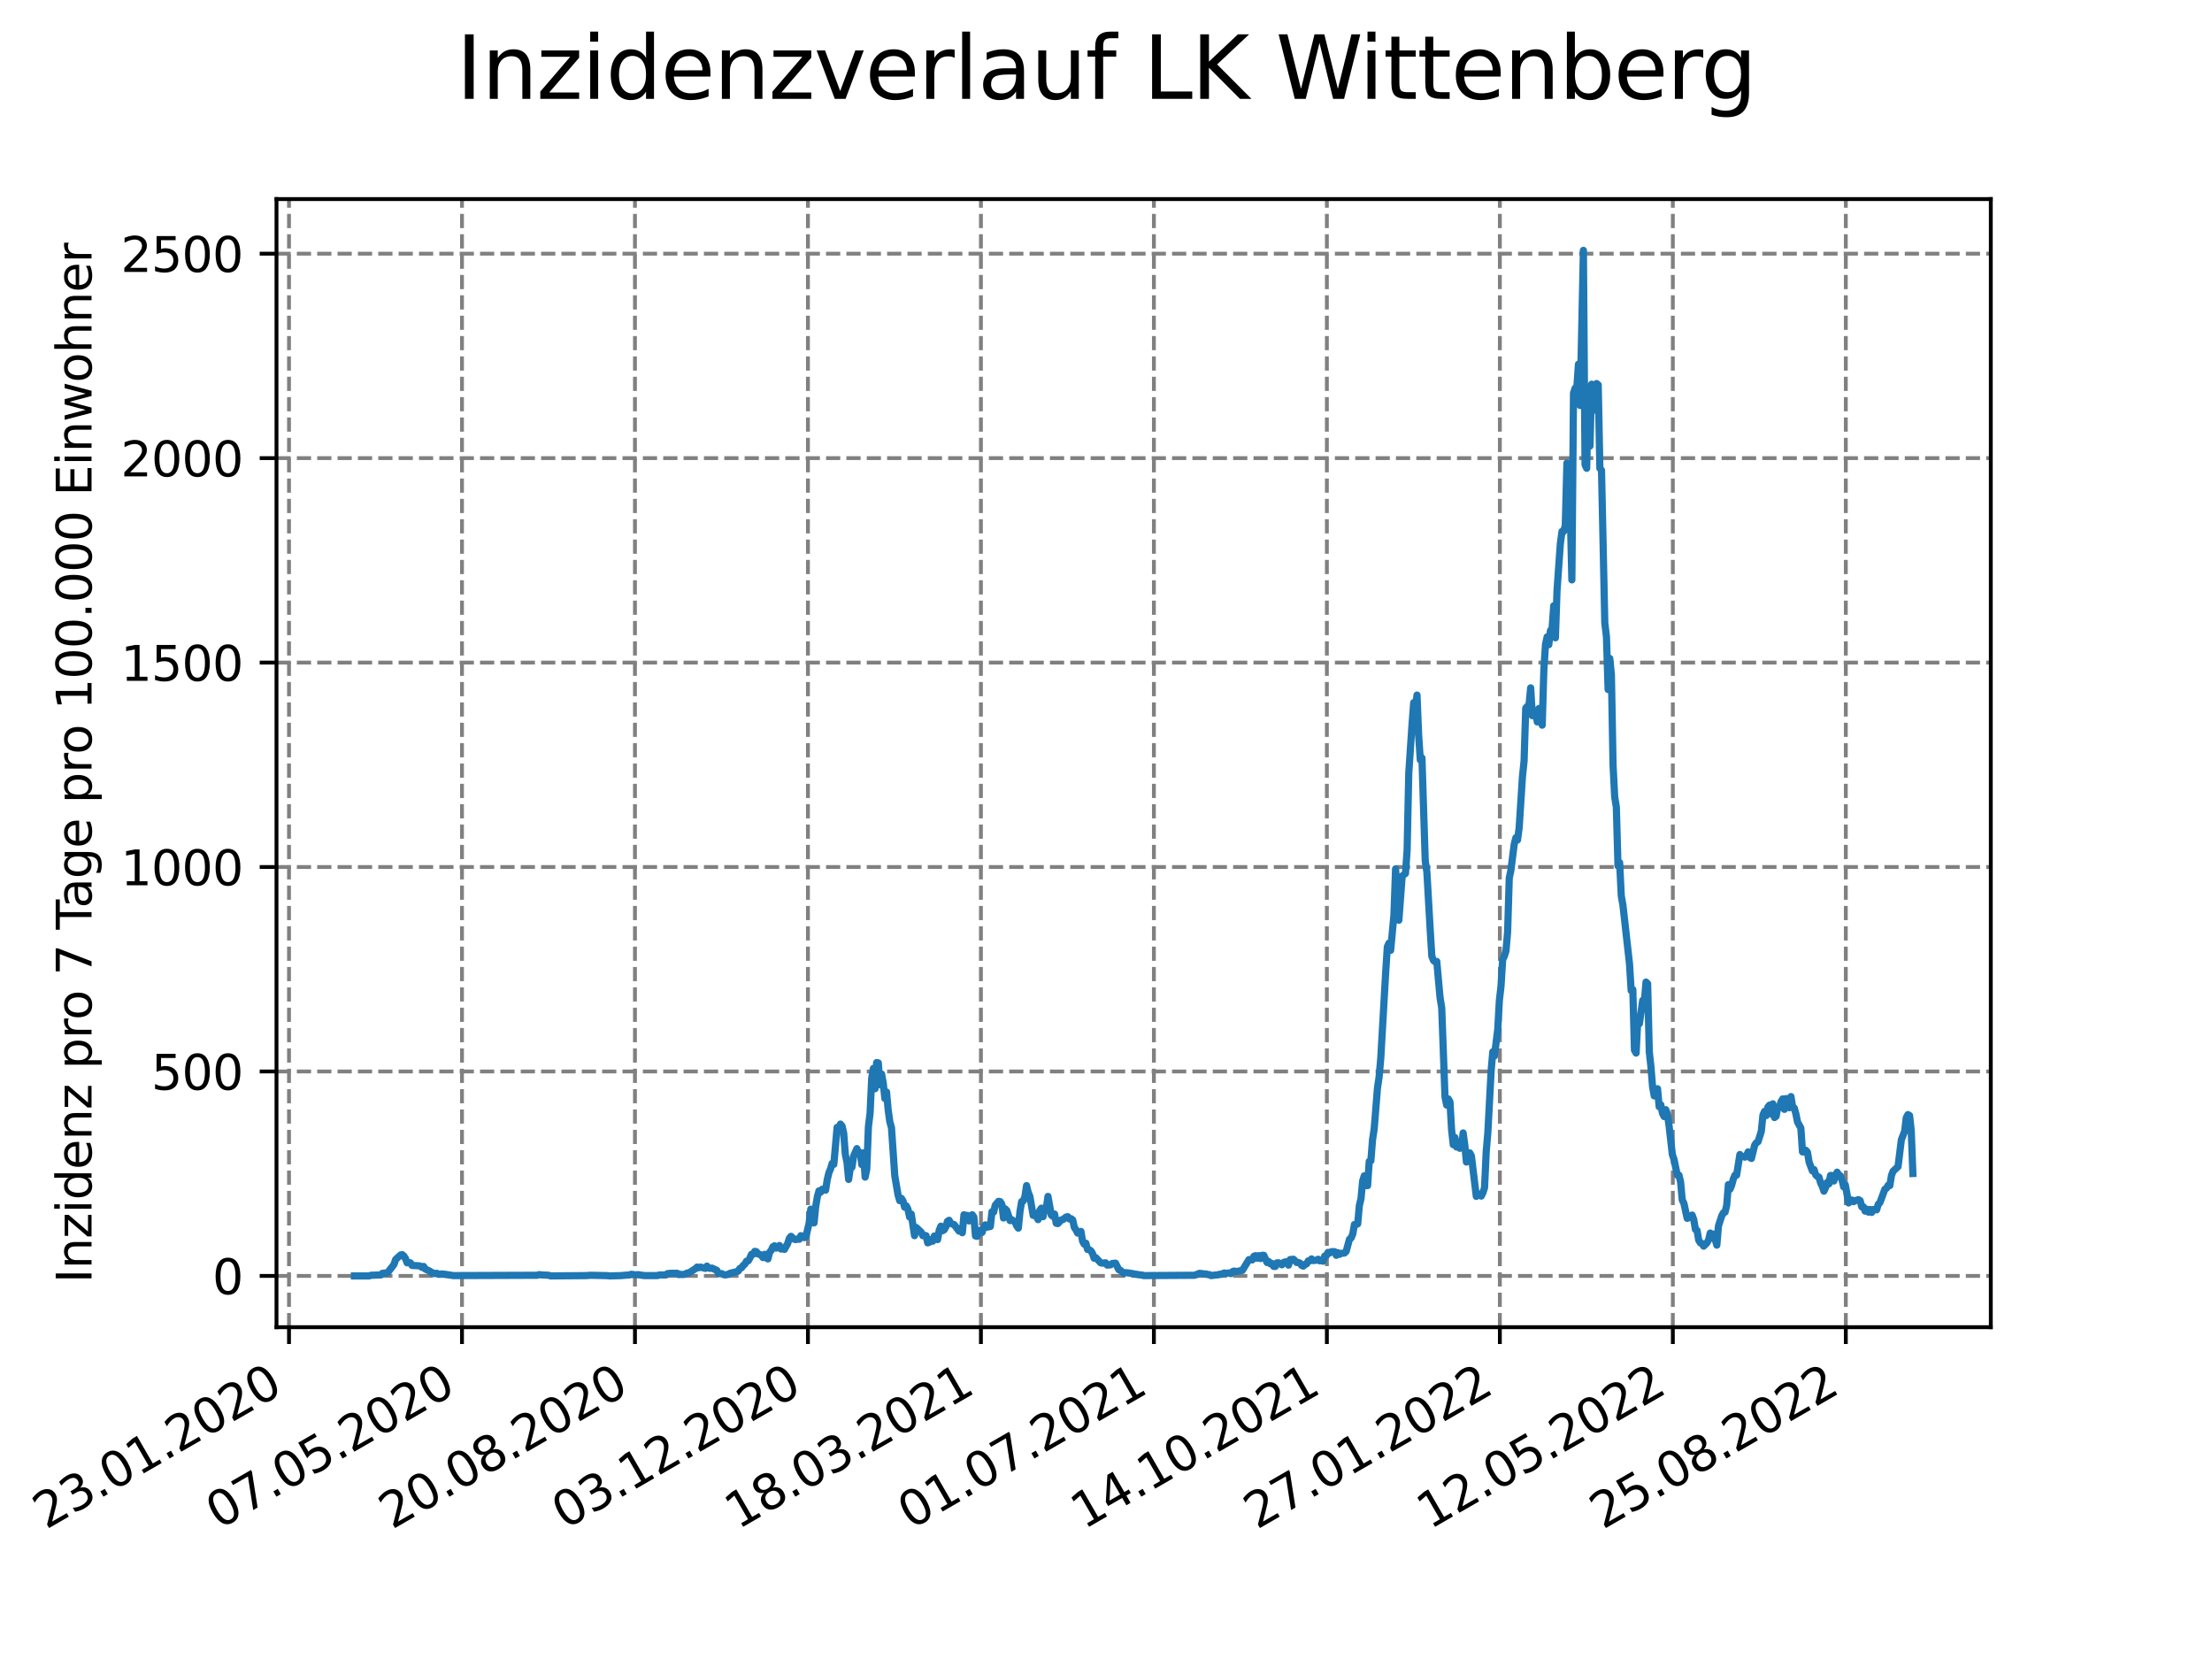 <?xml version="1.0" encoding="utf-8" standalone="no"?>
<!DOCTYPE svg PUBLIC "-//W3C//DTD SVG 1.1//EN"
  "http://www.w3.org/Graphics/SVG/1.1/DTD/svg11.dtd">
<svg xmlns:xlink="http://www.w3.org/1999/xlink" width="460.8pt" height="345.6pt" viewBox="0 0 460.8 345.6" xmlns="http://www.w3.org/2000/svg" version="1.1">
 <defs>
  <style type="text/css">*{stroke-linejoin: round; stroke-linecap: butt}</style>
 </defs>
 <g id="figure_1">
  <g id="patch_1">
   <path d="M 0 345.6 
L 460.8 345.6 
L 460.8 0 
L 0 0 
z
" style="fill: #ffffff"/>
  </g>
  <g id="axes_1">
   <g id="patch_2">
    <path d="M 57.6 276.48 
L 414.72 276.48 
L 414.72 41.472 
L 57.6 41.472 
z
" style="fill: #ffffff"/>
   </g>
   <g id="matplotlib.axis_1">
    <g id="xtick_1">
     <g id="line2d_1">
      <path d="M 60.205 276.48 
L 60.205 41.472 
" clip-path="url(#p554effb5e0)" style="fill: none; stroke-dasharray: 2.96,1.28; stroke-dashoffset: 0; stroke: #808080; stroke-width: 0.8"/>
     </g>
     <g id="line2d_2">
      <defs>
       <path id="mf226395151" d="M 0 0 
L 0 3.5 
" style="stroke: #000000; stroke-width: 0.8"/>
      </defs>
      <g>
       <use xlink:href="#mf226395151" x="60.205" y="276.48" style="stroke: #000000; stroke-width: 0.8"/>
      </g>
     </g>
     <g id="text_1">
      <!-- 23.01.2020 -->
      <g transform="translate(9.58 318.689) rotate(-30) scale(0.1 -0.1)">
       <defs>
        <path id="DejaVuSans-32" d="M 1228 531 
L 3431 531 
L 3431 0 
L 469 0 
L 469 531 
Q 828 903 1448 1529 
Q 2069 2156 2228 2338 
Q 2531 2678 2651 2914 
Q 2772 3150 2772 3378 
Q 2772 3750 2511 3984 
Q 2250 4219 1831 4219 
Q 1534 4219 1204 4116 
Q 875 4013 500 3803 
L 500 4441 
Q 881 4594 1212 4672 
Q 1544 4750 1819 4750 
Q 2544 4750 2975 4387 
Q 3406 4025 3406 3419 
Q 3406 3131 3298 2873 
Q 3191 2616 2906 2266 
Q 2828 2175 2409 1742 
Q 1991 1309 1228 531 
z
" transform="scale(0.016)"/>
        <path id="DejaVuSans-33" d="M 2597 2516 
Q 3050 2419 3304 2112 
Q 3559 1806 3559 1356 
Q 3559 666 3084 287 
Q 2609 -91 1734 -91 
Q 1441 -91 1130 -33 
Q 819 25 488 141 
L 488 750 
Q 750 597 1062 519 
Q 1375 441 1716 441 
Q 2309 441 2620 675 
Q 2931 909 2931 1356 
Q 2931 1769 2642 2001 
Q 2353 2234 1838 2234 
L 1294 2234 
L 1294 2753 
L 1863 2753 
Q 2328 2753 2575 2939 
Q 2822 3125 2822 3475 
Q 2822 3834 2567 4026 
Q 2313 4219 1838 4219 
Q 1578 4219 1281 4162 
Q 984 4106 628 3988 
L 628 4550 
Q 988 4650 1302 4700 
Q 1616 4750 1894 4750 
Q 2613 4750 3031 4423 
Q 3450 4097 3450 3541 
Q 3450 3153 3228 2886 
Q 3006 2619 2597 2516 
z
" transform="scale(0.016)"/>
        <path id="DejaVuSans-2e" d="M 684 794 
L 1344 794 
L 1344 0 
L 684 0 
L 684 794 
z
" transform="scale(0.016)"/>
        <path id="DejaVuSans-30" d="M 2034 4250 
Q 1547 4250 1301 3770 
Q 1056 3291 1056 2328 
Q 1056 1369 1301 889 
Q 1547 409 2034 409 
Q 2525 409 2770 889 
Q 3016 1369 3016 2328 
Q 3016 3291 2770 3770 
Q 2525 4250 2034 4250 
z
M 2034 4750 
Q 2819 4750 3233 4129 
Q 3647 3509 3647 2328 
Q 3647 1150 3233 529 
Q 2819 -91 2034 -91 
Q 1250 -91 836 529 
Q 422 1150 422 2328 
Q 422 3509 836 4129 
Q 1250 4750 2034 4750 
z
" transform="scale(0.016)"/>
        <path id="DejaVuSans-31" d="M 794 531 
L 1825 531 
L 1825 4091 
L 703 3866 
L 703 4441 
L 1819 4666 
L 2450 4666 
L 2450 531 
L 3481 531 
L 3481 0 
L 794 0 
L 794 531 
z
" transform="scale(0.016)"/>
       </defs>
       <use xlink:href="#DejaVuSans-32"/>
       <use xlink:href="#DejaVuSans-33" x="63.623"/>
       <use xlink:href="#DejaVuSans-2e" x="127.246"/>
       <use xlink:href="#DejaVuSans-30" x="159.033"/>
       <use xlink:href="#DejaVuSans-31" x="222.656"/>
       <use xlink:href="#DejaVuSans-2e" x="286.279"/>
       <use xlink:href="#DejaVuSans-32" x="318.066"/>
       <use xlink:href="#DejaVuSans-30" x="381.689"/>
       <use xlink:href="#DejaVuSans-32" x="445.312"/>
       <use xlink:href="#DejaVuSans-30" x="508.936"/>
      </g>
     </g>
    </g>
    <g id="xtick_2">
     <g id="line2d_3">
      <path d="M 96.24 276.48 
L 96.24 41.472 
" clip-path="url(#p554effb5e0)" style="fill: none; stroke-dasharray: 2.96,1.28; stroke-dashoffset: 0; stroke: #808080; stroke-width: 0.8"/>
     </g>
     <g id="line2d_4">
      <g>
       <use xlink:href="#mf226395151" x="96.24" y="276.48" style="stroke: #000000; stroke-width: 0.8"/>
      </g>
     </g>
     <g id="text_2">
      <!-- 07.05.2020 -->
      <g transform="translate(45.615 318.689) rotate(-30) scale(0.1 -0.1)">
       <defs>
        <path id="DejaVuSans-37" d="M 525 4666 
L 3525 4666 
L 3525 4397 
L 1831 0 
L 1172 0 
L 2766 4134 
L 525 4134 
L 525 4666 
z
" transform="scale(0.016)"/>
        <path id="DejaVuSans-35" d="M 691 4666 
L 3169 4666 
L 3169 4134 
L 1269 4134 
L 1269 2991 
Q 1406 3038 1543 3061 
Q 1681 3084 1819 3084 
Q 2600 3084 3056 2656 
Q 3513 2228 3513 1497 
Q 3513 744 3044 326 
Q 2575 -91 1722 -91 
Q 1428 -91 1123 -41 
Q 819 9 494 109 
L 494 744 
Q 775 591 1075 516 
Q 1375 441 1709 441 
Q 2250 441 2565 725 
Q 2881 1009 2881 1497 
Q 2881 1984 2565 2268 
Q 2250 2553 1709 2553 
Q 1456 2553 1204 2497 
Q 953 2441 691 2322 
L 691 4666 
z
" transform="scale(0.016)"/>
       </defs>
       <use xlink:href="#DejaVuSans-30"/>
       <use xlink:href="#DejaVuSans-37" x="63.623"/>
       <use xlink:href="#DejaVuSans-2e" x="127.246"/>
       <use xlink:href="#DejaVuSans-30" x="159.033"/>
       <use xlink:href="#DejaVuSans-35" x="222.656"/>
       <use xlink:href="#DejaVuSans-2e" x="286.279"/>
       <use xlink:href="#DejaVuSans-32" x="318.066"/>
       <use xlink:href="#DejaVuSans-30" x="381.689"/>
       <use xlink:href="#DejaVuSans-32" x="445.312"/>
       <use xlink:href="#DejaVuSans-30" x="508.936"/>
      </g>
     </g>
    </g>
    <g id="xtick_3">
     <g id="line2d_5">
      <path d="M 132.275 276.48 
L 132.275 41.472 
" clip-path="url(#p554effb5e0)" style="fill: none; stroke-dasharray: 2.96,1.28; stroke-dashoffset: 0; stroke: #808080; stroke-width: 0.8"/>
     </g>
     <g id="line2d_6">
      <g>
       <use xlink:href="#mf226395151" x="132.275" y="276.48" style="stroke: #000000; stroke-width: 0.8"/>
      </g>
     </g>
     <g id="text_3">
      <!-- 20.08.2020 -->
      <g transform="translate(81.649 318.689) rotate(-30) scale(0.1 -0.1)">
       <defs>
        <path id="DejaVuSans-38" d="M 2034 2216 
Q 1584 2216 1326 1975 
Q 1069 1734 1069 1313 
Q 1069 891 1326 650 
Q 1584 409 2034 409 
Q 2484 409 2743 651 
Q 3003 894 3003 1313 
Q 3003 1734 2745 1975 
Q 2488 2216 2034 2216 
z
M 1403 2484 
Q 997 2584 770 2862 
Q 544 3141 544 3541 
Q 544 4100 942 4425 
Q 1341 4750 2034 4750 
Q 2731 4750 3128 4425 
Q 3525 4100 3525 3541 
Q 3525 3141 3298 2862 
Q 3072 2584 2669 2484 
Q 3125 2378 3379 2068 
Q 3634 1759 3634 1313 
Q 3634 634 3220 271 
Q 2806 -91 2034 -91 
Q 1263 -91 848 271 
Q 434 634 434 1313 
Q 434 1759 690 2068 
Q 947 2378 1403 2484 
z
M 1172 3481 
Q 1172 3119 1398 2916 
Q 1625 2713 2034 2713 
Q 2441 2713 2670 2916 
Q 2900 3119 2900 3481 
Q 2900 3844 2670 4047 
Q 2441 4250 2034 4250 
Q 1625 4250 1398 4047 
Q 1172 3844 1172 3481 
z
" transform="scale(0.016)"/>
       </defs>
       <use xlink:href="#DejaVuSans-32"/>
       <use xlink:href="#DejaVuSans-30" x="63.623"/>
       <use xlink:href="#DejaVuSans-2e" x="127.246"/>
       <use xlink:href="#DejaVuSans-30" x="159.033"/>
       <use xlink:href="#DejaVuSans-38" x="222.656"/>
       <use xlink:href="#DejaVuSans-2e" x="286.279"/>
       <use xlink:href="#DejaVuSans-32" x="318.066"/>
       <use xlink:href="#DejaVuSans-30" x="381.689"/>
       <use xlink:href="#DejaVuSans-32" x="445.312"/>
       <use xlink:href="#DejaVuSans-30" x="508.936"/>
      </g>
     </g>
    </g>
    <g id="xtick_4">
     <g id="line2d_7">
      <path d="M 168.309 276.48 
L 168.309 41.472 
" clip-path="url(#p554effb5e0)" style="fill: none; stroke-dasharray: 2.96,1.28; stroke-dashoffset: 0; stroke: #808080; stroke-width: 0.8"/>
     </g>
     <g id="line2d_8">
      <g>
       <use xlink:href="#mf226395151" x="168.309" y="276.48" style="stroke: #000000; stroke-width: 0.8"/>
      </g>
     </g>
     <g id="text_4">
      <!-- 03.12.2020 -->
      <g transform="translate(117.684 318.689) rotate(-30) scale(0.1 -0.1)">
       <use xlink:href="#DejaVuSans-30"/>
       <use xlink:href="#DejaVuSans-33" x="63.623"/>
       <use xlink:href="#DejaVuSans-2e" x="127.246"/>
       <use xlink:href="#DejaVuSans-31" x="159.033"/>
       <use xlink:href="#DejaVuSans-32" x="222.656"/>
       <use xlink:href="#DejaVuSans-2e" x="286.279"/>
       <use xlink:href="#DejaVuSans-32" x="318.066"/>
       <use xlink:href="#DejaVuSans-30" x="381.689"/>
       <use xlink:href="#DejaVuSans-32" x="445.312"/>
       <use xlink:href="#DejaVuSans-30" x="508.936"/>
      </g>
     </g>
    </g>
    <g id="xtick_5">
     <g id="line2d_9">
      <path d="M 204.344 276.48 
L 204.344 41.472 
" clip-path="url(#p554effb5e0)" style="fill: none; stroke-dasharray: 2.96,1.28; stroke-dashoffset: 0; stroke: #808080; stroke-width: 0.8"/>
     </g>
     <g id="line2d_10">
      <g>
       <use xlink:href="#mf226395151" x="204.344" y="276.48" style="stroke: #000000; stroke-width: 0.8"/>
      </g>
     </g>
     <g id="text_5">
      <!-- 18.03.2021 -->
      <g transform="translate(153.719 318.689) rotate(-30) scale(0.1 -0.1)">
       <use xlink:href="#DejaVuSans-31"/>
       <use xlink:href="#DejaVuSans-38" x="63.623"/>
       <use xlink:href="#DejaVuSans-2e" x="127.246"/>
       <use xlink:href="#DejaVuSans-30" x="159.033"/>
       <use xlink:href="#DejaVuSans-33" x="222.656"/>
       <use xlink:href="#DejaVuSans-2e" x="286.279"/>
       <use xlink:href="#DejaVuSans-32" x="318.066"/>
       <use xlink:href="#DejaVuSans-30" x="381.689"/>
       <use xlink:href="#DejaVuSans-32" x="445.312"/>
       <use xlink:href="#DejaVuSans-31" x="508.936"/>
      </g>
     </g>
    </g>
    <g id="xtick_6">
     <g id="line2d_11">
      <path d="M 240.378 276.48 
L 240.378 41.472 
" clip-path="url(#p554effb5e0)" style="fill: none; stroke-dasharray: 2.96,1.28; stroke-dashoffset: 0; stroke: #808080; stroke-width: 0.8"/>
     </g>
     <g id="line2d_12">
      <g>
       <use xlink:href="#mf226395151" x="240.378" y="276.48" style="stroke: #000000; stroke-width: 0.8"/>
      </g>
     </g>
     <g id="text_6">
      <!-- 01.07.2021 -->
      <g transform="translate(189.753 318.689) rotate(-30) scale(0.1 -0.1)">
       <use xlink:href="#DejaVuSans-30"/>
       <use xlink:href="#DejaVuSans-31" x="63.623"/>
       <use xlink:href="#DejaVuSans-2e" x="127.246"/>
       <use xlink:href="#DejaVuSans-30" x="159.033"/>
       <use xlink:href="#DejaVuSans-37" x="222.656"/>
       <use xlink:href="#DejaVuSans-2e" x="286.279"/>
       <use xlink:href="#DejaVuSans-32" x="318.066"/>
       <use xlink:href="#DejaVuSans-30" x="381.689"/>
       <use xlink:href="#DejaVuSans-32" x="445.312"/>
       <use xlink:href="#DejaVuSans-31" x="508.936"/>
      </g>
     </g>
    </g>
    <g id="xtick_7">
     <g id="line2d_13">
      <path d="M 276.413 276.48 
L 276.413 41.472 
" clip-path="url(#p554effb5e0)" style="fill: none; stroke-dasharray: 2.96,1.28; stroke-dashoffset: 0; stroke: #808080; stroke-width: 0.8"/>
     </g>
     <g id="line2d_14">
      <g>
       <use xlink:href="#mf226395151" x="276.413" y="276.48" style="stroke: #000000; stroke-width: 0.8"/>
      </g>
     </g>
     <g id="text_7">
      <!-- 14.10.2021 -->
      <g transform="translate(225.788 318.689) rotate(-30) scale(0.1 -0.1)">
       <defs>
        <path id="DejaVuSans-34" d="M 2419 4116 
L 825 1625 
L 2419 1625 
L 2419 4116 
z
M 2253 4666 
L 3047 4666 
L 3047 1625 
L 3713 1625 
L 3713 1100 
L 3047 1100 
L 3047 0 
L 2419 0 
L 2419 1100 
L 313 1100 
L 313 1709 
L 2253 4666 
z
" transform="scale(0.016)"/>
       </defs>
       <use xlink:href="#DejaVuSans-31"/>
       <use xlink:href="#DejaVuSans-34" x="63.623"/>
       <use xlink:href="#DejaVuSans-2e" x="127.246"/>
       <use xlink:href="#DejaVuSans-31" x="159.033"/>
       <use xlink:href="#DejaVuSans-30" x="222.656"/>
       <use xlink:href="#DejaVuSans-2e" x="286.279"/>
       <use xlink:href="#DejaVuSans-32" x="318.066"/>
       <use xlink:href="#DejaVuSans-30" x="381.689"/>
       <use xlink:href="#DejaVuSans-32" x="445.312"/>
       <use xlink:href="#DejaVuSans-31" x="508.936"/>
      </g>
     </g>
    </g>
    <g id="xtick_8">
     <g id="line2d_15">
      <path d="M 312.448 276.48 
L 312.448 41.472 
" clip-path="url(#p554effb5e0)" style="fill: none; stroke-dasharray: 2.96,1.28; stroke-dashoffset: 0; stroke: #808080; stroke-width: 0.8"/>
     </g>
     <g id="line2d_16">
      <g>
       <use xlink:href="#mf226395151" x="312.448" y="276.48" style="stroke: #000000; stroke-width: 0.8"/>
      </g>
     </g>
     <g id="text_8">
      <!-- 27.01.2022 -->
      <g transform="translate(261.822 318.689) rotate(-30) scale(0.1 -0.1)">
       <use xlink:href="#DejaVuSans-32"/>
       <use xlink:href="#DejaVuSans-37" x="63.623"/>
       <use xlink:href="#DejaVuSans-2e" x="127.246"/>
       <use xlink:href="#DejaVuSans-30" x="159.033"/>
       <use xlink:href="#DejaVuSans-31" x="222.656"/>
       <use xlink:href="#DejaVuSans-2e" x="286.279"/>
       <use xlink:href="#DejaVuSans-32" x="318.066"/>
       <use xlink:href="#DejaVuSans-30" x="381.689"/>
       <use xlink:href="#DejaVuSans-32" x="445.312"/>
       <use xlink:href="#DejaVuSans-32" x="508.936"/>
      </g>
     </g>
    </g>
    <g id="xtick_9">
     <g id="line2d_17">
      <path d="M 348.482 276.48 
L 348.482 41.472 
" clip-path="url(#p554effb5e0)" style="fill: none; stroke-dasharray: 2.96,1.28; stroke-dashoffset: 0; stroke: #808080; stroke-width: 0.8"/>
     </g>
     <g id="line2d_18">
      <g>
       <use xlink:href="#mf226395151" x="348.482" y="276.48" style="stroke: #000000; stroke-width: 0.8"/>
      </g>
     </g>
     <g id="text_9">
      <!-- 12.05.2022 -->
      <g transform="translate(297.857 318.689) rotate(-30) scale(0.1 -0.1)">
       <use xlink:href="#DejaVuSans-31"/>
       <use xlink:href="#DejaVuSans-32" x="63.623"/>
       <use xlink:href="#DejaVuSans-2e" x="127.246"/>
       <use xlink:href="#DejaVuSans-30" x="159.033"/>
       <use xlink:href="#DejaVuSans-35" x="222.656"/>
       <use xlink:href="#DejaVuSans-2e" x="286.279"/>
       <use xlink:href="#DejaVuSans-32" x="318.066"/>
       <use xlink:href="#DejaVuSans-30" x="381.689"/>
       <use xlink:href="#DejaVuSans-32" x="445.312"/>
       <use xlink:href="#DejaVuSans-32" x="508.936"/>
      </g>
     </g>
    </g>
    <g id="xtick_10">
     <g id="line2d_19">
      <path d="M 384.517 276.48 
L 384.517 41.472 
" clip-path="url(#p554effb5e0)" style="fill: none; stroke-dasharray: 2.96,1.28; stroke-dashoffset: 0; stroke: #808080; stroke-width: 0.8"/>
     </g>
     <g id="line2d_20">
      <g>
       <use xlink:href="#mf226395151" x="384.517" y="276.48" style="stroke: #000000; stroke-width: 0.8"/>
      </g>
     </g>
     <g id="text_10">
      <!-- 25.08.2022 -->
      <g transform="translate(333.892 318.689) rotate(-30) scale(0.1 -0.1)">
       <use xlink:href="#DejaVuSans-32"/>
       <use xlink:href="#DejaVuSans-35" x="63.623"/>
       <use xlink:href="#DejaVuSans-2e" x="127.246"/>
       <use xlink:href="#DejaVuSans-30" x="159.033"/>
       <use xlink:href="#DejaVuSans-38" x="222.656"/>
       <use xlink:href="#DejaVuSans-2e" x="286.279"/>
       <use xlink:href="#DejaVuSans-32" x="318.066"/>
       <use xlink:href="#DejaVuSans-30" x="381.689"/>
       <use xlink:href="#DejaVuSans-32" x="445.312"/>
       <use xlink:href="#DejaVuSans-32" x="508.936"/>
      </g>
     </g>
    </g>
   </g>
   <g id="matplotlib.axis_2">
    <g id="ytick_1">
     <g id="line2d_21">
      <path d="M 57.6 265.798 
L 414.72 265.798 
" clip-path="url(#p554effb5e0)" style="fill: none; stroke-dasharray: 2.96,1.28; stroke-dashoffset: 0; stroke: #808080; stroke-width: 0.8"/>
     </g>
     <g id="line2d_22">
      <defs>
       <path id="m3b85854398" d="M 0 0 
L -3.5 0 
" style="stroke: #000000; stroke-width: 0.8"/>
      </defs>
      <g>
       <use xlink:href="#m3b85854398" x="57.6" y="265.798" style="stroke: #000000; stroke-width: 0.8"/>
      </g>
     </g>
     <g id="text_11">
      <!-- 0 -->
      <g transform="translate(44.237 269.597) scale(0.1 -0.1)">
       <use xlink:href="#DejaVuSans-30"/>
      </g>
     </g>
    </g>
    <g id="ytick_2">
     <g id="line2d_23">
      <path d="M 57.6 223.208 
L 414.72 223.208 
" clip-path="url(#p554effb5e0)" style="fill: none; stroke-dasharray: 2.96,1.28; stroke-dashoffset: 0; stroke: #808080; stroke-width: 0.8"/>
     </g>
     <g id="line2d_24">
      <g>
       <use xlink:href="#m3b85854398" x="57.6" y="223.208" style="stroke: #000000; stroke-width: 0.8"/>
      </g>
     </g>
     <g id="text_12">
      <!-- 500 -->
      <g transform="translate(31.512 227.007) scale(0.1 -0.1)">
       <use xlink:href="#DejaVuSans-35"/>
       <use xlink:href="#DejaVuSans-30" x="63.623"/>
       <use xlink:href="#DejaVuSans-30" x="127.246"/>
      </g>
     </g>
    </g>
    <g id="ytick_3">
     <g id="line2d_25">
      <path d="M 57.6 180.618 
L 414.72 180.618 
" clip-path="url(#p554effb5e0)" style="fill: none; stroke-dasharray: 2.96,1.28; stroke-dashoffset: 0; stroke: #808080; stroke-width: 0.8"/>
     </g>
     <g id="line2d_26">
      <g>
       <use xlink:href="#m3b85854398" x="57.6" y="180.618" style="stroke: #000000; stroke-width: 0.8"/>
      </g>
     </g>
     <g id="text_13">
      <!-- 1000 -->
      <g transform="translate(25.15 184.417) scale(0.1 -0.1)">
       <use xlink:href="#DejaVuSans-31"/>
       <use xlink:href="#DejaVuSans-30" x="63.623"/>
       <use xlink:href="#DejaVuSans-30" x="127.246"/>
       <use xlink:href="#DejaVuSans-30" x="190.869"/>
      </g>
     </g>
    </g>
    <g id="ytick_4">
     <g id="line2d_27">
      <path d="M 57.6 138.028 
L 414.72 138.028 
" clip-path="url(#p554effb5e0)" style="fill: none; stroke-dasharray: 2.96,1.28; stroke-dashoffset: 0; stroke: #808080; stroke-width: 0.8"/>
     </g>
     <g id="line2d_28">
      <g>
       <use xlink:href="#m3b85854398" x="57.6" y="138.028" style="stroke: #000000; stroke-width: 0.8"/>
      </g>
     </g>
     <g id="text_14">
      <!-- 1500 -->
      <g transform="translate(25.15 141.827) scale(0.1 -0.1)">
       <use xlink:href="#DejaVuSans-31"/>
       <use xlink:href="#DejaVuSans-35" x="63.623"/>
       <use xlink:href="#DejaVuSans-30" x="127.246"/>
       <use xlink:href="#DejaVuSans-30" x="190.869"/>
      </g>
     </g>
    </g>
    <g id="ytick_5">
     <g id="line2d_29">
      <path d="M 57.6 95.438 
L 414.72 95.438 
" clip-path="url(#p554effb5e0)" style="fill: none; stroke-dasharray: 2.96,1.28; stroke-dashoffset: 0; stroke: #808080; stroke-width: 0.8"/>
     </g>
     <g id="line2d_30">
      <g>
       <use xlink:href="#m3b85854398" x="57.6" y="95.438" style="stroke: #000000; stroke-width: 0.8"/>
      </g>
     </g>
     <g id="text_15">
      <!-- 2000 -->
      <g transform="translate(25.15 99.237) scale(0.1 -0.1)">
       <use xlink:href="#DejaVuSans-32"/>
       <use xlink:href="#DejaVuSans-30" x="63.623"/>
       <use xlink:href="#DejaVuSans-30" x="127.246"/>
       <use xlink:href="#DejaVuSans-30" x="190.869"/>
      </g>
     </g>
    </g>
    <g id="ytick_6">
     <g id="line2d_31">
      <path d="M 57.6 52.848 
L 414.72 52.848 
" clip-path="url(#p554effb5e0)" style="fill: none; stroke-dasharray: 2.96,1.28; stroke-dashoffset: 0; stroke: #808080; stroke-width: 0.8"/>
     </g>
     <g id="line2d_32">
      <g>
       <use xlink:href="#m3b85854398" x="57.6" y="52.848" style="stroke: #000000; stroke-width: 0.8"/>
      </g>
     </g>
     <g id="text_16">
      <!-- 2500 -->
      <g transform="translate(25.15 56.647) scale(0.1 -0.1)">
       <use xlink:href="#DejaVuSans-32"/>
       <use xlink:href="#DejaVuSans-35" x="63.623"/>
       <use xlink:href="#DejaVuSans-30" x="127.246"/>
       <use xlink:href="#DejaVuSans-30" x="190.869"/>
      </g>
     </g>
    </g>
    <g id="text_17">
     <!-- Inzidenz pro 7 Tage pro 100.000 Einwohner -->
     <g transform="translate(19.07 267.301) rotate(-90) scale(0.1 -0.1)">
      <defs>
       <path id="DejaVuSans-49" d="M 628 4666 
L 1259 4666 
L 1259 0 
L 628 0 
L 628 4666 
z
" transform="scale(0.016)"/>
       <path id="DejaVuSans-6e" d="M 3513 2113 
L 3513 0 
L 2938 0 
L 2938 2094 
Q 2938 2591 2744 2837 
Q 2550 3084 2163 3084 
Q 1697 3084 1428 2787 
Q 1159 2491 1159 1978 
L 1159 0 
L 581 0 
L 581 3500 
L 1159 3500 
L 1159 2956 
Q 1366 3272 1645 3428 
Q 1925 3584 2291 3584 
Q 2894 3584 3203 3211 
Q 3513 2838 3513 2113 
z
" transform="scale(0.016)"/>
       <path id="DejaVuSans-7a" d="M 353 3500 
L 3084 3500 
L 3084 2975 
L 922 459 
L 3084 459 
L 3084 0 
L 275 0 
L 275 525 
L 2438 3041 
L 353 3041 
L 353 3500 
z
" transform="scale(0.016)"/>
       <path id="DejaVuSans-69" d="M 603 3500 
L 1178 3500 
L 1178 0 
L 603 0 
L 603 3500 
z
M 603 4863 
L 1178 4863 
L 1178 4134 
L 603 4134 
L 603 4863 
z
" transform="scale(0.016)"/>
       <path id="DejaVuSans-64" d="M 2906 2969 
L 2906 4863 
L 3481 4863 
L 3481 0 
L 2906 0 
L 2906 525 
Q 2725 213 2448 61 
Q 2172 -91 1784 -91 
Q 1150 -91 751 415 
Q 353 922 353 1747 
Q 353 2572 751 3078 
Q 1150 3584 1784 3584 
Q 2172 3584 2448 3432 
Q 2725 3281 2906 2969 
z
M 947 1747 
Q 947 1113 1208 752 
Q 1469 391 1925 391 
Q 2381 391 2643 752 
Q 2906 1113 2906 1747 
Q 2906 2381 2643 2742 
Q 2381 3103 1925 3103 
Q 1469 3103 1208 2742 
Q 947 2381 947 1747 
z
" transform="scale(0.016)"/>
       <path id="DejaVuSans-65" d="M 3597 1894 
L 3597 1613 
L 953 1613 
Q 991 1019 1311 708 
Q 1631 397 2203 397 
Q 2534 397 2845 478 
Q 3156 559 3463 722 
L 3463 178 
Q 3153 47 2828 -22 
Q 2503 -91 2169 -91 
Q 1331 -91 842 396 
Q 353 884 353 1716 
Q 353 2575 817 3079 
Q 1281 3584 2069 3584 
Q 2775 3584 3186 3129 
Q 3597 2675 3597 1894 
z
M 3022 2063 
Q 3016 2534 2758 2815 
Q 2500 3097 2075 3097 
Q 1594 3097 1305 2825 
Q 1016 2553 972 2059 
L 3022 2063 
z
" transform="scale(0.016)"/>
       <path id="DejaVuSans-20" transform="scale(0.016)"/>
       <path id="DejaVuSans-70" d="M 1159 525 
L 1159 -1331 
L 581 -1331 
L 581 3500 
L 1159 3500 
L 1159 2969 
Q 1341 3281 1617 3432 
Q 1894 3584 2278 3584 
Q 2916 3584 3314 3078 
Q 3713 2572 3713 1747 
Q 3713 922 3314 415 
Q 2916 -91 2278 -91 
Q 1894 -91 1617 61 
Q 1341 213 1159 525 
z
M 3116 1747 
Q 3116 2381 2855 2742 
Q 2594 3103 2138 3103 
Q 1681 3103 1420 2742 
Q 1159 2381 1159 1747 
Q 1159 1113 1420 752 
Q 1681 391 2138 391 
Q 2594 391 2855 752 
Q 3116 1113 3116 1747 
z
" transform="scale(0.016)"/>
       <path id="DejaVuSans-72" d="M 2631 2963 
Q 2534 3019 2420 3045 
Q 2306 3072 2169 3072 
Q 1681 3072 1420 2755 
Q 1159 2438 1159 1844 
L 1159 0 
L 581 0 
L 581 3500 
L 1159 3500 
L 1159 2956 
Q 1341 3275 1631 3429 
Q 1922 3584 2338 3584 
Q 2397 3584 2469 3576 
Q 2541 3569 2628 3553 
L 2631 2963 
z
" transform="scale(0.016)"/>
       <path id="DejaVuSans-6f" d="M 1959 3097 
Q 1497 3097 1228 2736 
Q 959 2375 959 1747 
Q 959 1119 1226 758 
Q 1494 397 1959 397 
Q 2419 397 2687 759 
Q 2956 1122 2956 1747 
Q 2956 2369 2687 2733 
Q 2419 3097 1959 3097 
z
M 1959 3584 
Q 2709 3584 3137 3096 
Q 3566 2609 3566 1747 
Q 3566 888 3137 398 
Q 2709 -91 1959 -91 
Q 1206 -91 779 398 
Q 353 888 353 1747 
Q 353 2609 779 3096 
Q 1206 3584 1959 3584 
z
" transform="scale(0.016)"/>
       <path id="DejaVuSans-54" d="M -19 4666 
L 3928 4666 
L 3928 4134 
L 2272 4134 
L 2272 0 
L 1638 0 
L 1638 4134 
L -19 4134 
L -19 4666 
z
" transform="scale(0.016)"/>
       <path id="DejaVuSans-61" d="M 2194 1759 
Q 1497 1759 1228 1600 
Q 959 1441 959 1056 
Q 959 750 1161 570 
Q 1363 391 1709 391 
Q 2188 391 2477 730 
Q 2766 1069 2766 1631 
L 2766 1759 
L 2194 1759 
z
M 3341 1997 
L 3341 0 
L 2766 0 
L 2766 531 
Q 2569 213 2275 61 
Q 1981 -91 1556 -91 
Q 1019 -91 701 211 
Q 384 513 384 1019 
Q 384 1609 779 1909 
Q 1175 2209 1959 2209 
L 2766 2209 
L 2766 2266 
Q 2766 2663 2505 2880 
Q 2244 3097 1772 3097 
Q 1472 3097 1187 3025 
Q 903 2953 641 2809 
L 641 3341 
Q 956 3463 1253 3523 
Q 1550 3584 1831 3584 
Q 2591 3584 2966 3190 
Q 3341 2797 3341 1997 
z
" transform="scale(0.016)"/>
       <path id="DejaVuSans-67" d="M 2906 1791 
Q 2906 2416 2648 2759 
Q 2391 3103 1925 3103 
Q 1463 3103 1205 2759 
Q 947 2416 947 1791 
Q 947 1169 1205 825 
Q 1463 481 1925 481 
Q 2391 481 2648 825 
Q 2906 1169 2906 1791 
z
M 3481 434 
Q 3481 -459 3084 -895 
Q 2688 -1331 1869 -1331 
Q 1566 -1331 1297 -1286 
Q 1028 -1241 775 -1147 
L 775 -588 
Q 1028 -725 1275 -790 
Q 1522 -856 1778 -856 
Q 2344 -856 2625 -561 
Q 2906 -266 2906 331 
L 2906 616 
Q 2728 306 2450 153 
Q 2172 0 1784 0 
Q 1141 0 747 490 
Q 353 981 353 1791 
Q 353 2603 747 3093 
Q 1141 3584 1784 3584 
Q 2172 3584 2450 3431 
Q 2728 3278 2906 2969 
L 2906 3500 
L 3481 3500 
L 3481 434 
z
" transform="scale(0.016)"/>
       <path id="DejaVuSans-45" d="M 628 4666 
L 3578 4666 
L 3578 4134 
L 1259 4134 
L 1259 2753 
L 3481 2753 
L 3481 2222 
L 1259 2222 
L 1259 531 
L 3634 531 
L 3634 0 
L 628 0 
L 628 4666 
z
" transform="scale(0.016)"/>
       <path id="DejaVuSans-77" d="M 269 3500 
L 844 3500 
L 1563 769 
L 2278 3500 
L 2956 3500 
L 3675 769 
L 4391 3500 
L 4966 3500 
L 4050 0 
L 3372 0 
L 2619 2869 
L 1863 0 
L 1184 0 
L 269 3500 
z
" transform="scale(0.016)"/>
       <path id="DejaVuSans-68" d="M 3513 2113 
L 3513 0 
L 2938 0 
L 2938 2094 
Q 2938 2591 2744 2837 
Q 2550 3084 2163 3084 
Q 1697 3084 1428 2787 
Q 1159 2491 1159 1978 
L 1159 0 
L 581 0 
L 581 4863 
L 1159 4863 
L 1159 2956 
Q 1366 3272 1645 3428 
Q 1925 3584 2291 3584 
Q 2894 3584 3203 3211 
Q 3513 2838 3513 2113 
z
" transform="scale(0.016)"/>
      </defs>
      <use xlink:href="#DejaVuSans-49"/>
      <use xlink:href="#DejaVuSans-6e" x="29.492"/>
      <use xlink:href="#DejaVuSans-7a" x="92.871"/>
      <use xlink:href="#DejaVuSans-69" x="145.361"/>
      <use xlink:href="#DejaVuSans-64" x="173.145"/>
      <use xlink:href="#DejaVuSans-65" x="236.621"/>
      <use xlink:href="#DejaVuSans-6e" x="298.145"/>
      <use xlink:href="#DejaVuSans-7a" x="361.523"/>
      <use xlink:href="#DejaVuSans-20" x="414.014"/>
      <use xlink:href="#DejaVuSans-70" x="445.801"/>
      <use xlink:href="#DejaVuSans-72" x="509.277"/>
      <use xlink:href="#DejaVuSans-6f" x="548.141"/>
      <use xlink:href="#DejaVuSans-20" x="609.322"/>
      <use xlink:href="#DejaVuSans-37" x="641.109"/>
      <use xlink:href="#DejaVuSans-20" x="704.732"/>
      <use xlink:href="#DejaVuSans-54" x="736.52"/>
      <use xlink:href="#DejaVuSans-61" x="781.104"/>
      <use xlink:href="#DejaVuSans-67" x="842.383"/>
      <use xlink:href="#DejaVuSans-65" x="905.859"/>
      <use xlink:href="#DejaVuSans-20" x="967.383"/>
      <use xlink:href="#DejaVuSans-70" x="999.17"/>
      <use xlink:href="#DejaVuSans-72" x="1062.646"/>
      <use xlink:href="#DejaVuSans-6f" x="1101.51"/>
      <use xlink:href="#DejaVuSans-20" x="1162.691"/>
      <use xlink:href="#DejaVuSans-31" x="1194.479"/>
      <use xlink:href="#DejaVuSans-30" x="1258.102"/>
      <use xlink:href="#DejaVuSans-30" x="1321.725"/>
      <use xlink:href="#DejaVuSans-2e" x="1385.348"/>
      <use xlink:href="#DejaVuSans-30" x="1417.135"/>
      <use xlink:href="#DejaVuSans-30" x="1480.758"/>
      <use xlink:href="#DejaVuSans-30" x="1544.381"/>
      <use xlink:href="#DejaVuSans-20" x="1608.004"/>
      <use xlink:href="#DejaVuSans-45" x="1639.791"/>
      <use xlink:href="#DejaVuSans-69" x="1702.975"/>
      <use xlink:href="#DejaVuSans-6e" x="1730.758"/>
      <use xlink:href="#DejaVuSans-77" x="1794.137"/>
      <use xlink:href="#DejaVuSans-6f" x="1875.924"/>
      <use xlink:href="#DejaVuSans-68" x="1937.105"/>
      <use xlink:href="#DejaVuSans-6e" x="2000.484"/>
      <use xlink:href="#DejaVuSans-65" x="2063.863"/>
      <use xlink:href="#DejaVuSans-72" x="2125.387"/>
     </g>
    </g>
   </g>
   <g id="line2d_33">
    <path d="M 73.833 265.798 
L 76.921 265.798 
L 77.265 265.661 
L 79.324 265.593 
L 79.667 265.252 
L 80.353 265.184 
L 80.696 265.184 
L 82.069 263.412 
L 82.412 262.389 
L 83.442 261.435 
L 83.785 261.367 
L 84.128 261.639 
L 84.472 262.185 
L 84.815 263.071 
L 85.158 263.003 
L 85.501 263.071 
L 85.844 263.616 
L 87.217 263.685 
L 87.56 263.753 
L 87.903 264.025 
L 88.247 263.821 
L 88.59 264.366 
L 89.619 264.843 
L 89.962 265.184 
L 90.306 265.184 
L 90.649 265.321 
L 90.992 265.252 
L 91.335 265.457 
L 92.022 265.389 
L 92.708 265.457 
L 94.424 265.73 
L 111.926 265.661 
L 112.27 265.525 
L 112.956 265.593 
L 114.329 265.661 
L 114.672 265.798 
L 122.222 265.73 
L 122.908 265.661 
L 126.34 265.73 
L 127.027 265.798 
L 129.429 265.73 
L 130.115 265.661 
L 131.145 265.593 
L 131.488 265.457 
L 132.518 265.593 
L 132.861 265.525 
L 134.234 265.73 
L 136.979 265.73 
L 137.322 265.593 
L 138.695 265.593 
L 139.038 265.321 
L 139.725 265.252 
L 141.097 265.252 
L 141.44 265.525 
L 141.784 265.457 
L 142.127 265.525 
L 142.813 265.389 
L 143.156 265.184 
L 143.5 265.184 
L 144.529 264.503 
L 144.872 264.298 
L 145.216 263.957 
L 145.559 264.094 
L 145.902 263.957 
L 146.931 264.23 
L 147.275 263.753 
L 147.618 264.162 
L 147.961 264.23 
L 148.304 264.162 
L 149.334 264.639 
L 149.677 265.321 
L 150.363 265.321 
L 150.707 265.525 
L 151.05 265.593 
L 151.736 265.457 
L 152.079 265.252 
L 153.452 264.912 
L 153.795 264.775 
L 154.138 264.23 
L 154.482 264.094 
L 154.825 263.616 
L 155.168 263.344 
L 155.511 262.73 
L 155.854 262.662 
L 156.198 262.117 
L 156.541 261.299 
L 156.884 261.299 
L 157.227 260.685 
L 157.57 260.753 
L 157.913 261.23 
L 158.257 261.299 
L 158.6 261.503 
L 158.943 261.98 
L 159.286 261.299 
L 159.629 262.048 
L 159.973 262.253 
L 160.316 260.89 
L 160.659 260.481 
L 161.002 259.731 
L 161.345 259.526 
L 161.689 260.003 
L 162.032 259.867 
L 162.375 259.458 
L 162.718 260.208 
L 163.061 260.003 
L 163.404 260.276 
L 164.091 259.049 
L 164.434 257.958 
L 164.777 257.549 
L 165.464 258.163 
L 165.807 258.231 
L 166.15 258.095 
L 166.493 258.163 
L 166.836 257.413 
L 167.179 257.549 
L 167.523 257.822 
L 167.866 257.686 
L 168.552 254.823 
L 168.895 251.891 
L 169.239 254.277 
L 169.582 254.754 
L 169.925 251.346 
L 170.268 249.301 
L 170.611 248.074 
L 170.955 248.346 
L 171.298 247.733 
L 171.641 247.733 
L 171.984 247.937 
L 172.327 245.756 
L 172.67 244.324 
L 173.014 243.506 
L 173.357 242.347 
L 173.7 242.552 
L 174.386 234.849 
L 174.73 235.462 
L 175.073 234.167 
L 175.416 234.576 
L 175.759 236.076 
L 176.102 240.507 
L 176.446 242.143 
L 176.789 245.688 
L 177.132 243.302 
L 177.475 243.165 
L 177.818 240.848 
L 178.505 239.28 
L 178.848 240.166 
L 179.191 240.098 
L 179.534 242.62 
L 179.877 240.166 
L 180.221 245.211 
L 180.564 243.575 
L 180.907 234.712 
L 181.25 231.918 
L 181.593 224.623 
L 181.937 222.578 
L 182.28 226.805 
L 182.623 221.351 
L 182.966 221.419 
L 183.309 225.987 
L 183.652 223.737 
L 183.996 225.646 
L 184.339 228.85 
L 184.682 227.486 
L 185.025 231.236 
L 185.368 233.69 
L 185.712 234.917 
L 186.398 244.938 
L 187.084 248.96 
L 187.428 250.119 
L 187.771 249.642 
L 188.114 250.187 
L 188.457 251.482 
L 188.8 251.21 
L 189.143 251.891 
L 189.487 253.527 
L 189.83 252.914 
L 190.516 257.413 
L 190.859 255.709 
L 191.889 256.663 
L 192.232 257.413 
L 192.575 257.345 
L 192.918 257.413 
L 193.262 258.913 
L 193.605 258.776 
L 193.948 258.231 
L 194.291 258.572 
L 194.634 257.481 
L 194.978 257.617 
L 195.321 258.231 
L 195.664 256.254 
L 196.007 255.436 
L 196.35 256.39 
L 196.694 256.186 
L 197.037 255.572 
L 197.38 254.413 
L 197.723 254.209 
L 198.066 254.891 
L 198.753 255.095 
L 199.782 256.459 
L 200.125 256.39 
L 200.469 256.799 
L 200.812 253.05 
L 201.155 253.255 
L 201.498 253.186 
L 201.841 254.345 
L 202.185 253.391 
L 202.528 253.05 
L 202.871 253.527 
L 203.214 257.481 
L 203.557 257.549 
L 203.9 256.595 
L 204.244 256.254 
L 204.587 256.731 
L 204.93 255.641 
L 205.273 255.163 
L 205.616 255.641 
L 206.303 255.504 
L 206.646 252.437 
L 206.989 252.505 
L 207.332 251.073 
L 208.019 250.255 
L 208.362 250.323 
L 208.705 250.869 
L 209.048 253.732 
L 209.391 251.823 
L 209.735 252.164 
L 210.421 254.277 
L 210.764 254.073 
L 211.451 254.55 
L 211.794 255.368 
L 212.137 255.845 
L 212.48 252.368 
L 212.823 250.323 
L 213.166 250.187 
L 213.51 249.301 
L 213.853 246.983 
L 214.196 248.415 
L 214.539 249.233 
L 215.226 253.186 
L 215.569 252.777 
L 216.255 254.073 
L 216.598 252.164 
L 216.942 251.687 
L 217.285 253.459 
L 217.628 251.619 
L 217.971 251.619 
L 218.314 249.233 
L 219.001 253.118 
L 219.344 253.391 
L 219.687 252.914 
L 220.03 254.823 
L 220.373 254.891 
L 221.06 254.141 
L 221.403 254.073 
L 222.089 253.527 
L 222.433 253.459 
L 222.776 253.936 
L 223.119 253.868 
L 223.462 254.141 
L 223.805 255.709 
L 224.148 256.186 
L 224.492 256.868 
L 225.178 256.527 
L 225.521 258.572 
L 225.864 259.185 
L 226.208 258.981 
L 226.551 260.276 
L 226.894 260.344 
L 227.237 260.549 
L 227.58 261.094 
L 227.924 262.117 
L 228.267 261.98 
L 229.296 263.071 
L 229.639 263.139 
L 230.326 263.071 
L 230.669 263.548 
L 231.355 263.48 
L 231.699 263.207 
L 232.385 263.139 
L 233.071 264.503 
L 233.415 264.639 
L 234.101 265.252 
L 234.444 265.116 
L 235.13 265.184 
L 237.533 265.593 
L 237.876 265.593 
L 238.219 265.73 
L 248.858 265.661 
L 249.887 265.252 
L 250.917 265.389 
L 251.26 265.389 
L 251.603 265.525 
L 251.947 265.525 
L 252.29 265.73 
L 253.319 265.593 
L 253.663 265.593 
L 254.006 265.457 
L 254.349 265.457 
L 255.035 265.184 
L 255.378 265.252 
L 256.065 265.184 
L 256.408 265.321 
L 256.751 264.912 
L 257.094 264.775 
L 257.438 264.912 
L 258.81 264.639 
L 260.183 262.389 
L 260.869 262.458 
L 261.213 261.708 
L 261.556 261.571 
L 261.899 262.117 
L 262.242 261.571 
L 262.585 262.185 
L 262.929 261.503 
L 263.272 261.503 
L 263.958 263.003 
L 264.301 262.798 
L 264.644 263.276 
L 264.988 263.207 
L 265.331 263.821 
L 265.674 263.821 
L 266.017 263.071 
L 266.36 263.071 
L 267.047 263.48 
L 267.39 263.003 
L 267.733 262.867 
L 268.076 262.867 
L 268.42 263.548 
L 268.763 262.389 
L 269.449 262.321 
L 270.135 263.003 
L 270.479 263.003 
L 270.822 263.139 
L 271.165 263.616 
L 271.508 263.753 
L 271.851 263.412 
L 272.195 263.276 
L 272.538 262.662 
L 272.881 262.662 
L 273.224 262.253 
L 273.567 262.594 
L 274.254 262.526 
L 274.597 262.321 
L 274.94 262.662 
L 275.283 262.594 
L 275.626 262.73 
L 275.97 261.639 
L 276.313 261.571 
L 276.656 260.89 
L 276.999 261.026 
L 277.342 260.753 
L 278.029 260.753 
L 278.372 261.503 
L 278.715 260.958 
L 279.058 261.299 
L 279.402 261.094 
L 280.088 261.026 
L 280.431 260.685 
L 281.117 258.163 
L 281.461 257.89 
L 281.804 257.072 
L 282.147 255.095 
L 282.49 255.095 
L 282.833 254.959 
L 283.177 251.141 
L 283.52 249.71 
L 283.863 246.029 
L 284.206 244.938 
L 284.549 246.983 
L 284.892 246.983 
L 285.236 241.938 
L 285.579 241.802 
L 285.922 237.439 
L 286.265 235.19 
L 286.952 226.668 
L 287.295 224.351 
L 287.638 220.465 
L 288.668 202.468 
L 289.011 197.219 
L 289.354 196.469 
L 289.697 197.969 
L 290.383 190.607 
L 290.727 180.995 
L 291.413 191.697 
L 292.099 182.495 
L 292.786 181.949 
L 293.129 177.109 
L 293.472 161.089 
L 294.159 150.796 
L 294.502 146.365 
L 294.845 147.66 
L 295.188 144.797 
L 295.531 153.182 
L 295.874 158.294 
L 296.218 157.885 
L 296.904 179.359 
L 297.247 181.676 
L 297.934 193.674 
L 298.277 199.196 
L 298.62 200.082 
L 298.963 200.355 
L 299.306 200.287 
L 299.993 207.854 
L 300.336 209.967 
L 301.022 228.509 
L 301.365 230.213 
L 301.709 228.918 
L 302.052 229.532 
L 302.395 235.394 
L 302.738 238.462 
L 303.081 236.962 
L 303.425 238.939 
L 303.768 238.121 
L 304.111 239.212 
L 304.454 239.075 
L 304.797 236.008 
L 305.141 238.53 
L 305.484 242.075 
L 305.827 241.87 
L 306.17 240.166 
L 306.513 240.78 
L 307.543 249.233 
L 307.886 248.824 
L 308.229 248.755 
L 308.572 249.164 
L 308.916 248.483 
L 309.259 247.392 
L 309.602 239.962 
L 309.945 235.94 
L 310.631 223.055 
L 310.975 219.102 
L 311.318 219.988 
L 312.004 214.466 
L 312.347 208.399 
L 312.691 205.4 
L 313.034 199.878 
L 313.377 199.196 
L 313.72 198.105 
L 314.063 194.152 
L 314.407 182.904 
L 314.75 181.267 
L 315.436 175.882 
L 315.779 174.519 
L 316.122 174.996 
L 316.466 172.474 
L 317.152 161.839 
L 317.495 158.499 
L 317.838 147.524 
L 318.525 146.774 
L 318.868 143.297 
L 319.211 149.091 
L 319.554 149.091 
L 319.898 148.069 
L 320.241 150.387 
L 320.584 147.592 
L 320.927 148.273 
L 321.27 151.068 
L 321.613 139.548 
L 321.957 134.23 
L 322.3 132.663 
L 322.643 134.299 
L 322.986 131.367 
L 323.329 130.89 
L 323.673 126.186 
L 324.016 132.867 
L 324.359 122.982 
L 325.045 113.302 
L 325.389 110.712 
L 325.732 110.712 
L 326.075 109.485 
L 326.418 96.464 
L 326.761 96.942 
L 327.104 106.076 
L 327.448 120.801 
L 327.791 81.876 
L 328.134 80.854 
L 328.477 80.854 
L 328.82 75.877 
L 329.164 84.467 
L 329.85 52.154 
L 330.193 96.805 
L 330.536 97.555 
L 330.88 82.353 
L 331.223 92.92 
L 331.566 80.036 
L 332.252 85.421 
L 332.595 79.899 
L 332.939 80.172 
L 333.282 97.555 
L 333.625 97.964 
L 334.311 129.799 
L 334.655 132.663 
L 334.998 143.638 
L 335.341 137.162 
L 335.684 140.57 
L 336.027 159.317 
L 336.37 165.997 
L 336.714 168.111 
L 337.057 180.381 
L 337.4 179.7 
L 337.743 186.653 
L 338.086 188.562 
L 339.459 200.832 
L 339.802 206.354 
L 340.146 206.149 
L 340.489 218.761 
L 340.832 219.374 
L 341.175 212.557 
L 341.518 213.239 
L 342.205 208.399 
L 342.548 208.808 
L 342.891 204.581 
L 343.234 204.922 
L 343.577 219.102 
L 343.921 222.237 
L 344.264 226.396 
L 344.607 228.305 
L 345.293 226.805 
L 345.637 230.554 
L 345.98 230.145 
L 346.323 231.918 
L 346.666 232.599 
L 347.009 231.168 
L 347.352 232.054 
L 347.696 234.508 
L 348.382 240.507 
L 348.725 241.529 
L 349.412 244.802 
L 349.755 244.802 
L 350.098 246.233 
L 350.441 249.982 
L 350.784 250.664 
L 351.471 253.8 
L 352.157 253.527 
L 352.5 253.118 
L 352.843 254.073 
L 353.187 256.118 
L 353.53 256.322 
L 353.873 258.367 
L 354.216 258.913 
L 354.559 259.049 
L 354.903 259.594 
L 355.589 258.913 
L 355.932 258.299 
L 356.275 256.868 
L 356.619 257.14 
L 356.962 257.072 
L 357.648 259.39 
L 357.991 255.368 
L 358.678 253.255 
L 359.021 252.641 
L 359.364 252.505 
L 359.707 251.073 
L 360.05 246.778 
L 360.394 247.733 
L 360.737 246.915 
L 361.08 245.62 
L 361.423 244.802 
L 361.766 244.802 
L 362.453 240.507 
L 362.796 240.916 
L 363.139 240.916 
L 363.482 241.052 
L 363.825 240.78 
L 364.169 239.962 
L 364.512 241.12 
L 364.855 241.325 
L 365.541 238.53 
L 365.885 238.053 
L 366.228 237.848 
L 366.914 235.667 
L 367.257 232.258 
L 367.6 231.508 
L 367.944 232.395 
L 368.287 230.622 
L 368.63 230.213 
L 368.973 232.054 
L 369.316 229.941 
L 369.66 232.804 
L 370.003 232.531 
L 370.346 230.622 
L 370.689 230.69 
L 371.032 229.463 
L 371.376 228.918 
L 371.719 231.099 
L 372.062 228.85 
L 372.405 229.532 
L 372.748 230.759 
L 373.091 228.441 
L 373.435 230.554 
L 373.778 230.827 
L 374.121 232.054 
L 374.464 233.758 
L 375.151 234.985 
L 375.494 239.962 
L 375.837 239.962 
L 376.18 239.621 
L 376.523 240.03 
L 376.867 242.075 
L 377.553 243.915 
L 377.896 243.643 
L 378.239 244.733 
L 378.582 245.074 
L 378.926 245.211 
L 379.269 246.438 
L 379.612 247.119 
L 379.955 248.142 
L 380.298 247.392 
L 380.642 246.301 
L 380.985 246.642 
L 381.328 244.87 
L 381.671 244.87 
L 382.014 246.029 
L 382.701 244.188 
L 383.044 244.733 
L 383.387 244.938 
L 383.73 245.824 
L 384.073 247.256 
L 384.417 246.847 
L 385.103 250.596 
L 385.446 250.051 
L 385.789 249.982 
L 386.133 250.323 
L 386.476 250.119 
L 387.162 249.914 
L 387.505 250.119 
L 387.848 251.414 
L 388.192 251.414 
L 388.535 252.3 
L 388.878 251.891 
L 389.221 252.505 
L 389.564 251.959 
L 389.908 252.573 
L 390.251 251.959 
L 390.937 252.028 
L 391.28 250.869 
L 391.624 250.528 
L 392.653 247.733 
L 392.996 247.528 
L 393.339 246.915 
L 393.683 246.983 
L 394.026 244.87 
L 394.369 243.984 
L 395.399 243.029 
L 396.085 237.439 
L 396.771 235.667 
L 397.115 232.804 
L 397.458 232.19 
L 397.801 232.395 
L 398.144 235.53 
L 398.487 244.461 
L 398.487 244.461 
" clip-path="url(#p554effb5e0)" style="fill: none; stroke: #1f77b4; stroke-width: 1.5; stroke-linecap: square"/>
   </g>
   <g id="patch_3">
    <path d="M 57.6 276.48 
L 57.6 41.472 
" style="fill: none; stroke: #000000; stroke-width: 0.8; stroke-linejoin: miter; stroke-linecap: square"/>
   </g>
   <g id="patch_4">
    <path d="M 414.72 276.48 
L 414.72 41.472 
" style="fill: none; stroke: #000000; stroke-width: 0.8; stroke-linejoin: miter; stroke-linecap: square"/>
   </g>
   <g id="patch_5">
    <path d="M 57.6 276.48 
L 414.72 276.48 
" style="fill: none; stroke: #000000; stroke-width: 0.8; stroke-linejoin: miter; stroke-linecap: square"/>
   </g>
   <g id="patch_6">
    <path d="M 57.6 41.472 
L 414.72 41.472 
" style="fill: none; stroke: #000000; stroke-width: 0.8; stroke-linejoin: miter; stroke-linecap: square"/>
   </g>
  </g>
  <g id="text_18">
   <!-- Inzidenzverlauf LK Wittenberg -->
   <g transform="translate(95.047 20.589) scale(0.18 -0.18)">
    <defs>
     <path id="DejaVuSans-76" d="M 191 3500 
L 800 3500 
L 1894 563 
L 2988 3500 
L 3597 3500 
L 2284 0 
L 1503 0 
L 191 3500 
z
" transform="scale(0.016)"/>
     <path id="DejaVuSans-6c" d="M 603 4863 
L 1178 4863 
L 1178 0 
L 603 0 
L 603 4863 
z
" transform="scale(0.016)"/>
     <path id="DejaVuSans-75" d="M 544 1381 
L 544 3500 
L 1119 3500 
L 1119 1403 
Q 1119 906 1312 657 
Q 1506 409 1894 409 
Q 2359 409 2629 706 
Q 2900 1003 2900 1516 
L 2900 3500 
L 3475 3500 
L 3475 0 
L 2900 0 
L 2900 538 
Q 2691 219 2414 64 
Q 2138 -91 1772 -91 
Q 1169 -91 856 284 
Q 544 659 544 1381 
z
M 1991 3584 
L 1991 3584 
z
" transform="scale(0.016)"/>
     <path id="DejaVuSans-66" d="M 2375 4863 
L 2375 4384 
L 1825 4384 
Q 1516 4384 1395 4259 
Q 1275 4134 1275 3809 
L 1275 3500 
L 2222 3500 
L 2222 3053 
L 1275 3053 
L 1275 0 
L 697 0 
L 697 3053 
L 147 3053 
L 147 3500 
L 697 3500 
L 697 3744 
Q 697 4328 969 4595 
Q 1241 4863 1831 4863 
L 2375 4863 
z
" transform="scale(0.016)"/>
     <path id="DejaVuSans-4c" d="M 628 4666 
L 1259 4666 
L 1259 531 
L 3531 531 
L 3531 0 
L 628 0 
L 628 4666 
z
" transform="scale(0.016)"/>
     <path id="DejaVuSans-4b" d="M 628 4666 
L 1259 4666 
L 1259 2694 
L 3353 4666 
L 4166 4666 
L 1850 2491 
L 4331 0 
L 3500 0 
L 1259 2247 
L 1259 0 
L 628 0 
L 628 4666 
z
" transform="scale(0.016)"/>
     <path id="DejaVuSans-57" d="M 213 4666 
L 850 4666 
L 1831 722 
L 2809 4666 
L 3519 4666 
L 4500 722 
L 5478 4666 
L 6119 4666 
L 4947 0 
L 4153 0 
L 3169 4050 
L 2175 0 
L 1381 0 
L 213 4666 
z
" transform="scale(0.016)"/>
     <path id="DejaVuSans-74" d="M 1172 4494 
L 1172 3500 
L 2356 3500 
L 2356 3053 
L 1172 3053 
L 1172 1153 
Q 1172 725 1289 603 
Q 1406 481 1766 481 
L 2356 481 
L 2356 0 
L 1766 0 
Q 1100 0 847 248 
Q 594 497 594 1153 
L 594 3053 
L 172 3053 
L 172 3500 
L 594 3500 
L 594 4494 
L 1172 4494 
z
" transform="scale(0.016)"/>
     <path id="DejaVuSans-62" d="M 3116 1747 
Q 3116 2381 2855 2742 
Q 2594 3103 2138 3103 
Q 1681 3103 1420 2742 
Q 1159 2381 1159 1747 
Q 1159 1113 1420 752 
Q 1681 391 2138 391 
Q 2594 391 2855 752 
Q 3116 1113 3116 1747 
z
M 1159 2969 
Q 1341 3281 1617 3432 
Q 1894 3584 2278 3584 
Q 2916 3584 3314 3078 
Q 3713 2572 3713 1747 
Q 3713 922 3314 415 
Q 2916 -91 2278 -91 
Q 1894 -91 1617 61 
Q 1341 213 1159 525 
L 1159 0 
L 581 0 
L 581 4863 
L 1159 4863 
L 1159 2969 
z
" transform="scale(0.016)"/>
    </defs>
    <use xlink:href="#DejaVuSans-49"/>
    <use xlink:href="#DejaVuSans-6e" x="29.492"/>
    <use xlink:href="#DejaVuSans-7a" x="92.871"/>
    <use xlink:href="#DejaVuSans-69" x="145.361"/>
    <use xlink:href="#DejaVuSans-64" x="173.145"/>
    <use xlink:href="#DejaVuSans-65" x="236.621"/>
    <use xlink:href="#DejaVuSans-6e" x="298.145"/>
    <use xlink:href="#DejaVuSans-7a" x="361.523"/>
    <use xlink:href="#DejaVuSans-76" x="414.014"/>
    <use xlink:href="#DejaVuSans-65" x="473.193"/>
    <use xlink:href="#DejaVuSans-72" x="534.717"/>
    <use xlink:href="#DejaVuSans-6c" x="575.83"/>
    <use xlink:href="#DejaVuSans-61" x="603.613"/>
    <use xlink:href="#DejaVuSans-75" x="664.893"/>
    <use xlink:href="#DejaVuSans-66" x="728.271"/>
    <use xlink:href="#DejaVuSans-20" x="763.477"/>
    <use xlink:href="#DejaVuSans-4c" x="795.264"/>
    <use xlink:href="#DejaVuSans-4b" x="850.977"/>
    <use xlink:href="#DejaVuSans-20" x="916.553"/>
    <use xlink:href="#DejaVuSans-57" x="948.34"/>
    <use xlink:href="#DejaVuSans-69" x="1044.967"/>
    <use xlink:href="#DejaVuSans-74" x="1072.75"/>
    <use xlink:href="#DejaVuSans-74" x="1111.959"/>
    <use xlink:href="#DejaVuSans-65" x="1151.168"/>
    <use xlink:href="#DejaVuSans-6e" x="1212.691"/>
    <use xlink:href="#DejaVuSans-62" x="1276.07"/>
    <use xlink:href="#DejaVuSans-65" x="1339.547"/>
    <use xlink:href="#DejaVuSans-72" x="1401.07"/>
    <use xlink:href="#DejaVuSans-67" x="1440.434"/>
   </g>
  </g>
 </g>
 <defs>
  <clipPath id="p554effb5e0">
   <rect x="57.6" y="41.472" width="357.12" height="235.008"/>
  </clipPath>
 </defs>
</svg>
